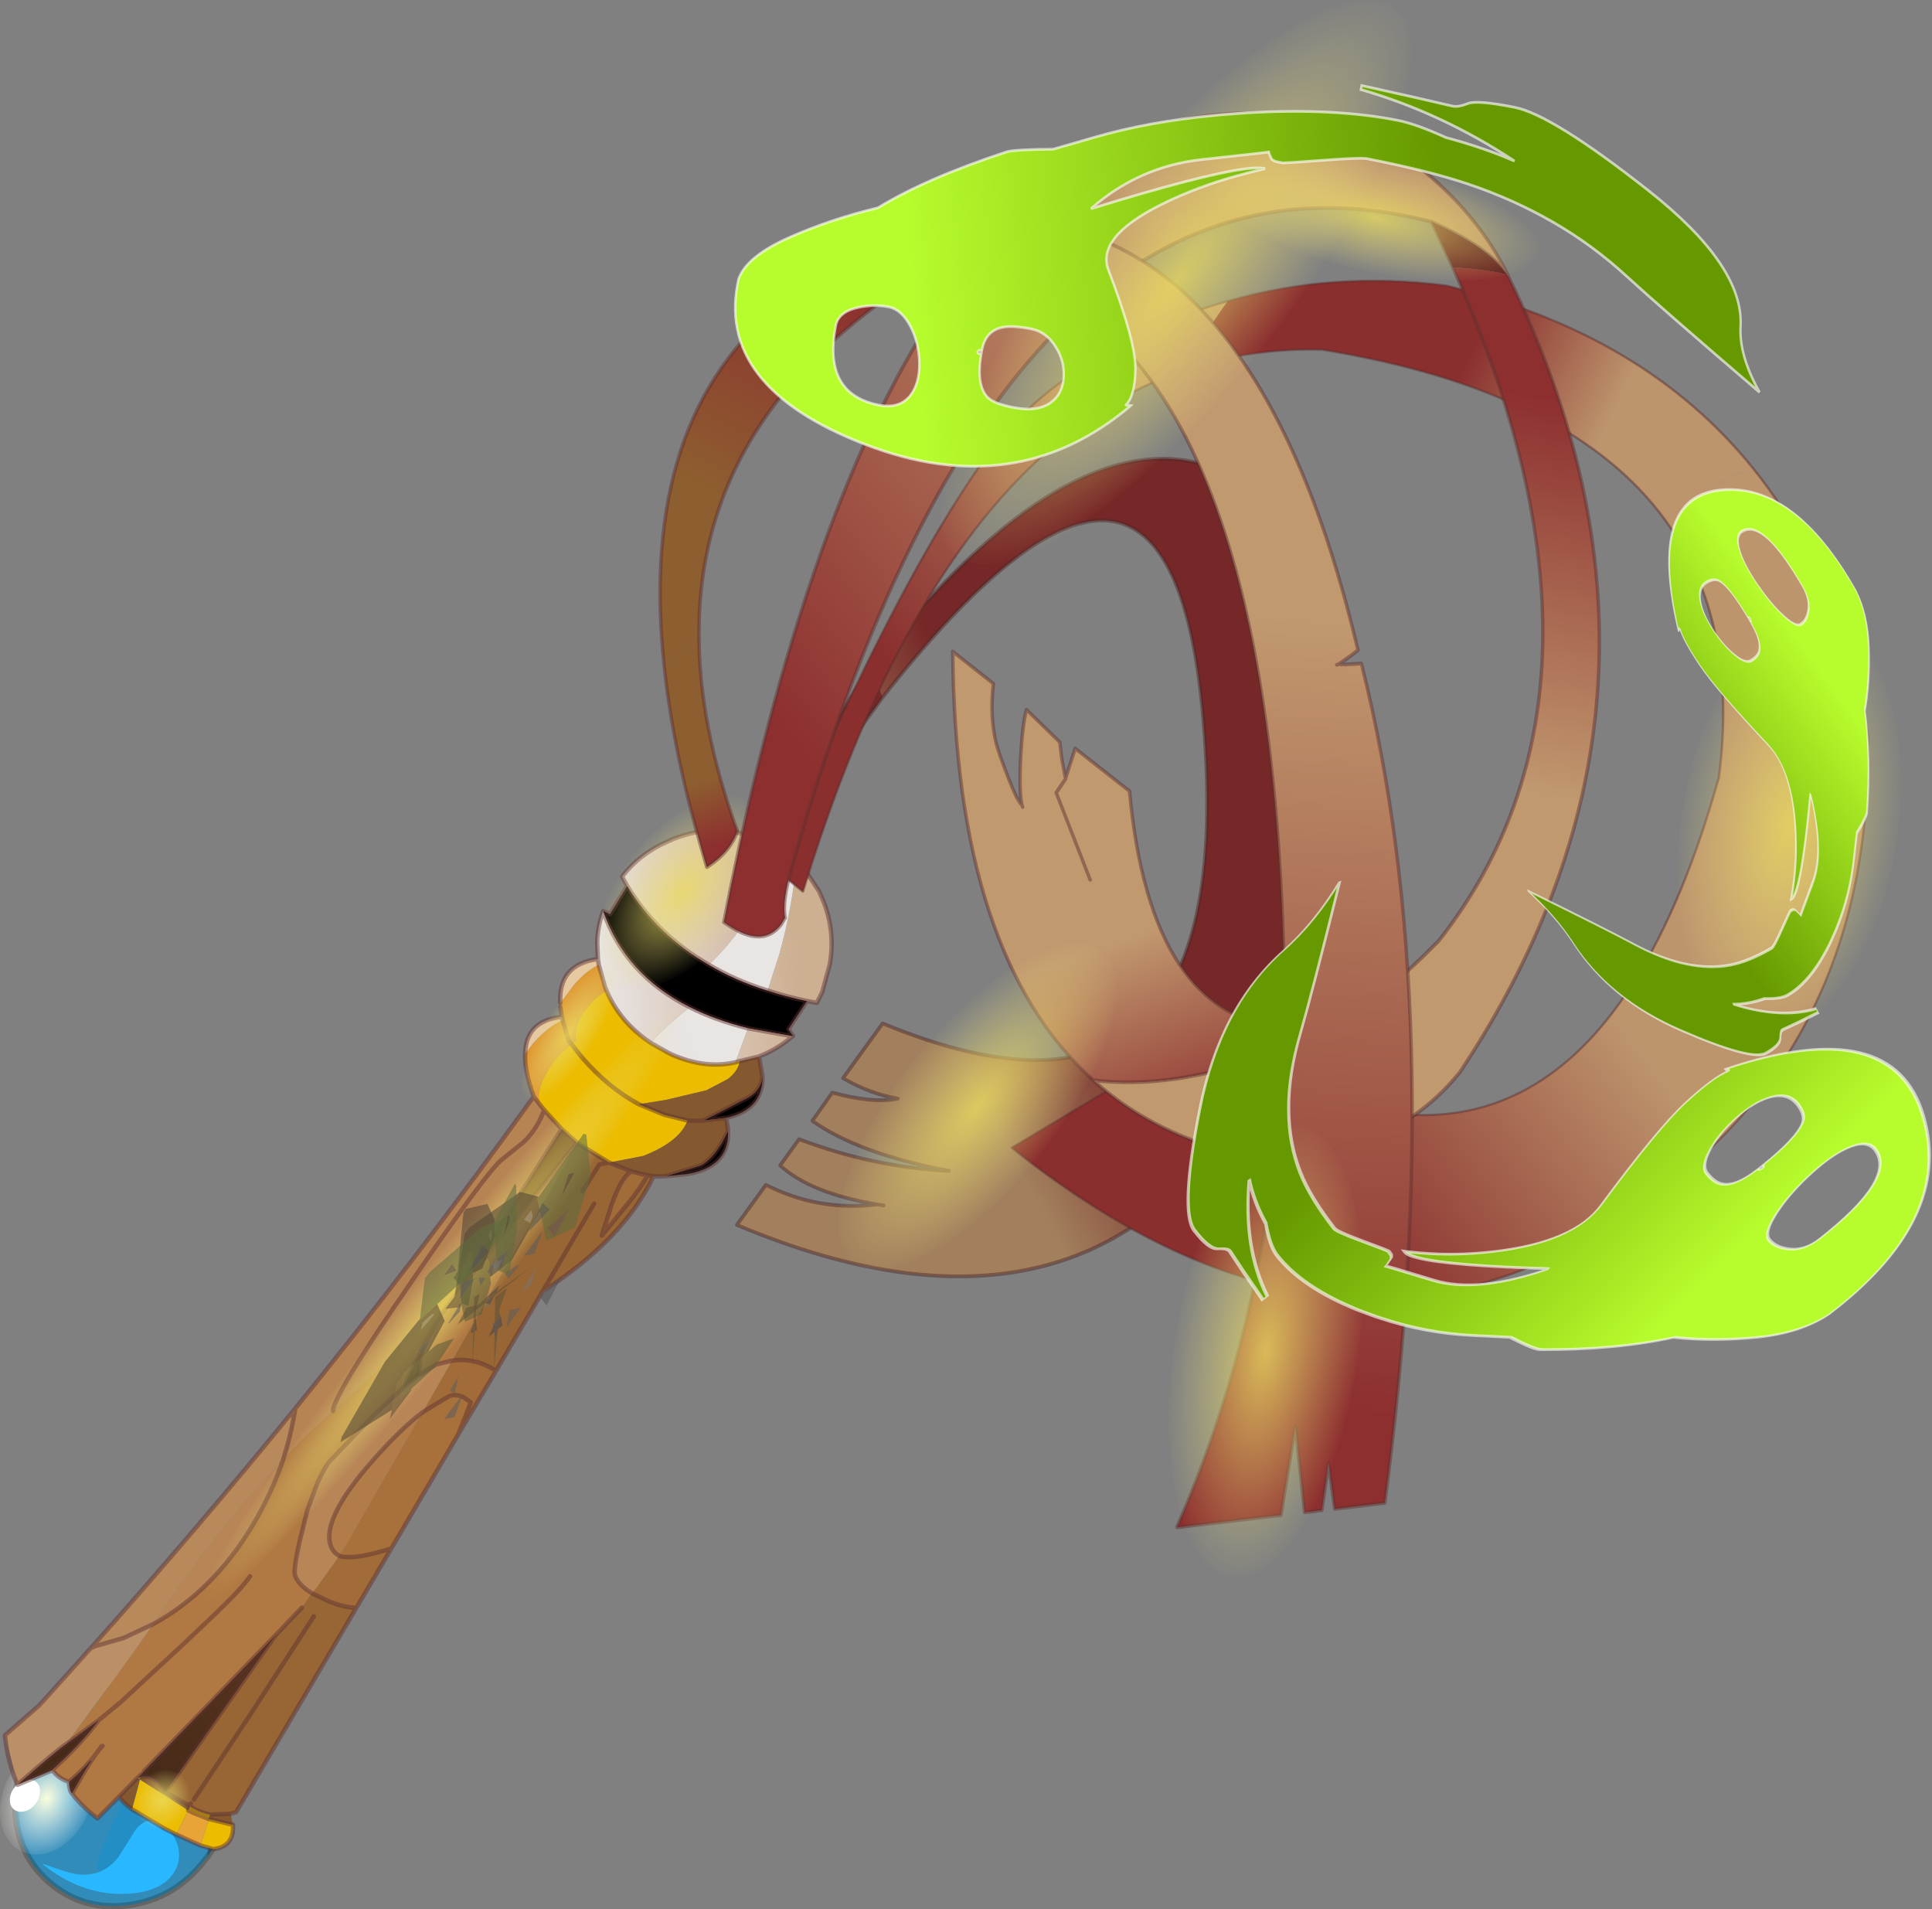 <svg viewBox="0 0 216.54 213.97" xmlns="http://www.w3.org/2000/svg" xmlns:xlink="http://www.w3.org/1999/xlink"><rect x="0" y="0" width="216.54" height="213.97" fill="#808080" stroke="none"/><g transform="translate(-209.72 -197.47)"><use transform="matrix(.509 -.639 .529 .422 204.15 401.51)" width="33" height="37.55" xlink:href="#a"/><use transform="matrix(.988 .148 -.148 .988 179.21 143.17)" width="305.1" height="275.6" xlink:href="#b"/></g><defs><linearGradient id="p" x1="-819.2" x2="819.2" gradientTransform="matrix(-.017 -.004 .004 -.015 429.55 -308.3)" gradientUnits="userSpaceOnUse"><stop stop-color="#cdb092" offset="0"/><stop stop-color="#ddccc1" offset=".439"/><stop stop-color="#ebebeb" offset=".847"/></linearGradient><linearGradient id="q" x1="-819.2" x2="819.2" gradientTransform="matrix(.025 -.014 .008 .013 394.3 -276)" gradientUnits="userSpaceOnUse"><stop stop-color="#ba8858" offset=".082"/><stop stop-color="#a56137" offset="1"/></linearGradient><linearGradient id="r" x1="-819.2" x2="819.2" gradientTransform="matrix(.012 -.007 .001 .002 350.9 -247.2)" gradientUnits="userSpaceOnUse"><stop stop-color="#452a18" offset="0"/><stop stop-color="#58341d" offset=".961"/></linearGradient><linearGradient id="s" x1="-819.2" x2="819.2" gradientUnits="userSpaceOnUse"><stop stop-color="#b0763b" offset="0"/><stop stop-color="#ddccc1" offset=".439"/><stop stop-color="#ebebeb" offset=".847"/></linearGradient><linearGradient id="A" x1="-819.2" x2="819.2" gradientTransform="matrix(.02 -.003 .007 .054 45.7 50.85)" gradientUnits="userSpaceOnUse"><stop stop-color="#a2805d" offset=".243"/><stop stop-color="#762727" offset="1"/></linearGradient><linearGradient id="D" x1="-819.2" x2="819.2" gradientTransform="matrix(.061 .016 -.035 .131 108.95 109.4)" gradientUnits="userSpaceOnUse"><stop stop-color="#bd956d" offset=".243"/><stop stop-color="#8a2e2e" offset="1"/></linearGradient><linearGradient id="E" x1="-819.2" x2="819.2" gradientTransform="matrix(-.059 0 0 -.134 91.2 107.3)" gradientUnits="userSpaceOnUse"><stop stop-color="#bd956d" offset=".243"/><stop stop-color="#8a2e2e" offset="1"/></linearGradient><linearGradient id="F" x1="-819.2" x2="819.2" gradientTransform="matrix(-.013 -.023 .019 -.011 180.65 64.6)" gradientUnits="userSpaceOnUse"><stop stop-color="#bd956d" offset=".243"/><stop stop-color="#8a2e2e" offset="1"/></linearGradient><linearGradient id="G" x1="-819.2" x2="819.2" gradientTransform="matrix(-.067 .022 -.01 -.029 82.8 34.45)" gradientUnits="userSpaceOnUse"><stop stop-color="#c1996f" offset=".243"/><stop stop-color="#8d2f2f" offset="1"/></linearGradient><linearGradient id="H" x1="-819.2" x2="819.2" gradientTransform="matrix(.021 -.037 .049 .028 103.85 66.7)" gradientUnits="userSpaceOnUse"><stop stop-color="#c1996f" offset=".243"/><stop stop-color="#8d2f2f" offset="1"/></linearGradient><linearGradient id="I" x1="-819.2" x2="819.2" gradientTransform="matrix(0 .022 -.025 0 68.75 108.75)" gradientUnits="userSpaceOnUse"><stop stop-color="#c1996f" offset=".243"/><stop stop-color="#8d2f2f" offset="1"/></linearGradient><linearGradient id="K" x1="-819.2" x2="819.2" gradientTransform="matrix(-.032 .079 -.053 -.022 55.65 89.15)" gradientUnits="userSpaceOnUse"><stop stop-color="#c1996f" offset=".243"/><stop stop-color="#8d2f2f" offset="1"/></linearGradient><linearGradient id="L" x1="-819.2" x2="819.2" gradientTransform="matrix(.025 -.025 .011 .011 28.85 24.15)" gradientUnits="userSpaceOnUse"><stop stop-color="#8d5e2f" offset=".412"/><stop stop-color="#8d2f2f" offset="1"/></linearGradient><linearGradient id="M" x1="-819.2" x2="819.2" gradientTransform="matrix(0 .009 -.007 0 5.65 58.85)" gradientUnits="userSpaceOnUse"><stop stop-color="#8d5e2f" offset=".412"/><stop stop-color="#8d2f2f" offset="1"/></linearGradient><linearGradient id="Q" x1="-819.2" x2="819.2" gradientTransform="matrix(.042 .129 -.161 .052 69.5 -88.5)" gradientUnits="userSpaceOnUse"><stop stop-color="#690" offset="0"/><stop stop-color="#b7fc2d" offset="1"/></linearGradient><g id="a" transform="translate(-1.4 2)"><use transform="matrix(.892 0 0 1 2.804 .15)" width="35.4" height="35.4" xlink:href="#c"/><use transform="matrix(.866 -.5 .43 .745 1.4 6.2)" width="16.4" height="16.4" xlink:href="#d"/><use transform="translate(8.05 2.9)" width="4.85" height="4.4" xlink:href="#e"/></g><g id="f"><path d="M28.6 17.65q0 4.8-3.35 8.15t-8.15 3.35q-4.75 0-8.1-3.35t-2.8-4.45q.5-1.15 13.65-4.45Q8.3 10.25 9 9.55q3.35-3.35 8.1-3.35 4.8 0 8.15 3.35t3.35 8.1" fill="#1f8fc7" fill-opacity=".8" fill-rule="evenodd" transform="translate(.5 .5)"/><path d="M20.1.25q5.25.8 9.25 4.8Q34.4 10.1 34.4 17.2t-5.05 12.15Q24.7 34 18.25 34.4 34.75 21.9 20.1.25" fill="#176891" fill-opacity=".8" fill-rule="evenodd" transform="translate(.5 .5)"/><path d="M18.25 34.4H17.2q-7.1 0-12.15-5.05T0 17.2 5.05 5.05 17.2 0l2.9.25Q34.75 21.9 18.25 34.4" fill="#1f8fc7" fill-opacity=".8" fill-rule="evenodd" transform="translate(.5 .5)"/><path d="M20.1.25q5.25.8 9.25 4.8Q34.4 10.1 34.4 17.2t-5.05 12.15Q24.7 34 18.25 34.4H17.2q-7.1 0-12.15-5.05T0 17.2 5.05 5.05 17.2 0z" fill="none" stroke="#17170c" stroke-linecap="round" stroke-linejoin="round" stroke-opacity=".251" transform="translate(.5 .5)"/><path d="m26.7 14.85 3.1-.95m-7.35-4.65L23.9 5.6m-8.15 2.65-1.7-3.7" fill="none" stroke="#abe3ff" stroke-linecap="round" stroke-linejoin="round" stroke-opacity=".2" transform="translate(.5 .5)"/><path d="M1.55 13.9h.1q1.35 4.35 2 5.4 2 3.6 6 3.6l2.4-.3 2.5-.3q1.5 0 2.2.6 1 .85 1 3.1t-1.4 3.9q-1.5 1.8-3.8 1.8-3.55 0-7-4.6-4-5.35-4-13.2" fill="#29b8ff" fill-rule="evenodd" transform="translate(.5 .5)"/><path d="M22.7 2.25q3.5 2.25 6.8 6.15l.35.35q5.45 7.4 0 17.1L28.5 28q-3.8 3.25-6.9 3.85 6.5-7.15 7-15.45.45-8.35-5.9-14.15" fill="#176891" fill-rule="evenodd" transform="translate(.5 .5)"/></g><g id="i" transform="translate(.2 .05)"><use transform="rotate(-29.817 235.65 63.108) scale(.997)" width="253.3" height="173.4" xlink:href="#j"/><use transform="matrix(-.213 -.267 .089 -.071 240.61 145.58)" width="170.45" height="429.25" xlink:href="#k"/><use transform="matrix(.297 -.314 .122 .116 175.77 151.63)" width="170.45" height="429.25" xlink:href="#k"/><use transform="matrix(-.013 .305 -.268 -.012 241.05 37.244)" width="170.45" height="429.25" xlink:href="#k"/></g><g id="j" transform="translate(-327.2 388.1)"><use transform="translate(327.2 -320.25)" width="121.1" height="87.7" xlink:href="#l"/><use transform="matrix(.391 -.226 .124 .215 419.22 -313.74)" width="56" height="56" xlink:href="#m"/><use transform="matrix(-.255 .184 -.061 -.085 424.87 -306.69)" width="56" height="56" xlink:href="#m"/><use transform="matrix(-.099 .072 -.061 -.085 346.54 -239.86)" width="56" height="56" xlink:href="#m"/><use transform="matrix(.775 0 0 .859 425.55 -375.17)" width="200" height="179.35" xlink:href="#n"/><use transform="matrix(1.314 -.759 .07 .122 353.04 -262.89)" width="56" height="56" xlink:href="#m"/><use transform="matrix(1.22 -.705 .218 .377 470.07 -348.65)" width="56" height="56" xlink:href="#m"/><use transform="matrix(.421 -.73 .377 .218 530.04 -261.36)" width="56" height="56" xlink:href="#m"/><use transform="matrix(.693 -.4 .158 .274 432 -275.99)" width="56" height="56" xlink:href="#m"/><use transform="matrix(-.457 .792 -.319 -.184 497.73 -259.05)" width="56" height="56" xlink:href="#m"/><use transform="matrix(.489 0 -.209 .473 385.78 -296.34)" width="62" height="61.4" xlink:href="#o"/></g><g id="l"><path d="M348.4-234.65q-.75 2.35-3.05 1.75l-1.2-.9 1.35-1.65.6-.8-1.4-1.3-.4-.45-.95.85-1.3 1.2-.95-1.05-2.65-3.4 2.05-2.8-.2-.25h.35l-.15.25 3.8 5.2.35-.35q.75 1.05 1.8 1.7l-.35.4 2.3 1.6m61.6-63q.15-1.6 2.25-3.2 1.75-1.35 3.55-1.8l.55-.15q.4-1.75 2.45-2.95 1.55-.95 2.85-1.05.1 2.4 1 4.55.6 1.4 1.5 2.7l1.35 1.65.4.45q2.9 2.9 6.35 3.4l.5.05q-.45.8-1.55 1.25l-.45.15-2.7.3-4.65-.65-3-.65q-2.55-3-4.05-7.25l-.55-1.8.55 1.8q1.5 4.25 4.05 7.25l2.25 2.15 2.2 1.55q-1.7 1.9-6.1 1.9l-3.85-.7-2.5-3.3-.05-.1-.95-1.85-.1-.2-.9-2.3-.4-1.2" fill="#ebbc00" fill-rule="evenodd" transform="translate(-327.2 320.25)"/><path d="M368.6-270.9q-2.55 3.05-5.95 5.7-6.8 5.25-14.4 6.25l3-2.05q6-4.1 12.6-7.55l4.75-2.35m15.6-2.65 2-.65h.1l2.2-.4 1.85.25-5.2 4.2q-3 .85-7.25 3.05-7.85 4.05-7.85 7.3 0 .75.5 1.3l-3.75 2.45-.65.35q-1.05-1.35-1.05-2.5 0-.65 1.85-3.4l2.15-3.05 2.05-2.3q1.75-1.7 2.45-1.95l6.35-2.95 4.25-1.7" fill="#b88656" fill-rule="evenodd" transform="translate(-327.2 320.25)"/><path d="m337.6-242.25-3.15 1.4q-.9-1.5-1.45-3l-.2-.65 2.15-1.75 1.2-.9.6-.4.1-.1.2-.1.5-.3-.5.3-.2.1-.1.1-.65.35q-1.5.8-3.15 1.35-.95-.85-1.15-1.65l-.2-.25q4-1.5 7-3.35l-4.1 1.1-.2.05.15-.15q8-4.95 13.8-8.85 7.6-1 14.4-6.25 3.4-2.65 5.95-5.7 3.7-1.8 7.2-3.05l.95-.35q9.7-3.4 22.05-11l2.4-1.5-7.4 5.45-2.75 1.75-1.3 1.05-.35.3.35-.3 1.3-1.05 2.75-1.75 18.55-10.75.05.1-.35.25-13.55 10.8-8.15 6.6-1.85-.25-2.2.4q.45-1.35 1.9-2.95l1.2-1.1-1.25.95-3.95 3.75-4.25 1.7-6.35 2.95q-.7.25-2.45 1.95l-2.05 2.3-2.15 3.05q-1.85 2.75-1.85 3.4 0 1.15 1.05 2.5l-1.65 1.1-3.85 1.8-19.4 8.9-.35.2-.6.25h-.05l-2.65 1.2M360.35-260q-1.3.9-4.9 2.4l-4.9 2-8.9 3.5-3.05 1 3.05-1 8.9-3.5 4.9-2q3.6-1.5 4.9-2.4m-22.8 11.95.4-.2h-.15l-.25.2" fill="#b07842" fill-rule="evenodd" transform="translate(-327.2 320.25)"/><path d="m393.8-281.35 7.4-5.45 10.1-7.35.1.2.95 1.85-18.55 10.75m-7.5 7.15h-.1l-2 .65 3.95-3.75.05.15q-1.45 1.6-1.9 2.95" fill="#6e4925" fill-rule="evenodd" transform="translate(-327.2 320.25)"/><path d="M370.55-258.5q-.5-.55-.5-1.3 0-3.25 7.85-7.3 4.25-2.2 7.25-3.05l-13.2 10.6-1.4 1.05" fill="#b17c48" fill-rule="evenodd" transform="translate(-327.2 320.25)"/><path d="M340.75-259q15.85-8.05 31.2-16.75-1.45 2.5-3.35 4.85l-4.75 2.35q-6.6 3.45-12.6 7.55l-3 2.05-3.65.25-3.25-.3h-.6" fill="#b8895a" fill-rule="evenodd" transform="translate(-327.2 320.25)"/><path d="M419-285.45q-5.65 5.35-16.35 7.55l-8.1 6.4-.55-.65q-1.5-1.7-3.65-2.2l8.15-6.6 13.55-10.8.35-.25 2.5 3.3-1.1-.2-2.85 2.1 2.85-2.1 1.1.2 2 1.85q-1.2.1-3.35 2.55l-2.4 2.95 3.9-2.2q2.2-1.25 3.35-2.25l.6.35m-48.8 33.1-20.95 16.5-.65-.05-2.15-.75q-1.05-.65-1.8-1.7l-.05-.1-1.95-2.4 18-11.95 3.85-1.8 1.65-1.1 1.4 1.5q1.3 1.25 2.65 1.85m-25.35 13.75-.25.15.25-.15m20.55-14.6-10.6 7.65-9.45 6.65 9.45-6.65 10.6-7.65m46.25-31.8-9 7.1 9-7.1" fill="#976634" fill-rule="evenodd" transform="translate(-327.2 320.25)"/><path d="m387.95-266.35-11.65 9.2q-3.7-.25-5.1-.95-.4-.15-.65-.4l1.4-1.05 13.2-10.6 3.4-.6q.8 0 1.5.7l.55.85-1.2 1.3-1.45 1.55" fill="#a8703b" fill-rule="evenodd" transform="translate(-327.2 320.25)"/><path d="m394.55-271.5-6.6 5.15 1.45-1.55 1.2-1.3-.55-.85q-.7-.7-1.5-.7l-3.4.6 5.2-4.2q2.15.5 3.65 2.2l.55.65m-18.25 14.35-6.1 4.8q-1.35-.6-2.65-1.85l-1.4-1.5.65-.35 3.75-2.45q.25.25.65.4 1.4.7 5.1.95m40.6-29.7q.7.55 1.5 1.05-1.15 1-3.35 2.25l-3.9 2.2 2.4-2.95q2.15-2.45 3.35-2.55" fill="#a26c39" fill-rule="evenodd" transform="translate(-327.2 320.25)"/><path d="M371.95-275.75q19.2-10.95 37.75-22.95l.3 1.05.4 1.2.9 2.3-10.1 7.35-2.4 1.5q-12.35 7.6-22.05 11l-.95.35q-3.5 1.25-7.2 3.05 1.9-2.35 3.35-4.85m3.85 1.8q.85-1.75 13.6-10.4 12.4-8.45 14.4-9.05l2.85-.9q1.85-.7 3.4-2.35l.2-.25-.2.25q-1.55 1.65-3.4 2.35l-2.85.9q-2 .6-14.4 9.05-12.75 8.65-13.6 10.4" fill="#b68353" fill-rule="evenodd" transform="translate(-327.2 320.25)"/><path d="m328.15-253.35 4.85-1.75 7.55-3.8.2-.1h.6l3.25.3 3.65-.25q-5.8 3.9-13.8 8.85l-.15.15q-1.4.3-6.85 2.3l.7-5.7" fill="#bc9066" fill-rule="evenodd" transform="translate(-327.2 320.25)"/><path d="M409.7-298.7q.05-3.05.85-4.85l1.35-.8q2.3-1.15 3.95-1.15l-.2 2.35.15.5-.15-.5.2-2.35.05-.4.25-1.1.15-.4 2.15-1.35q2.05-1.05 3.45-1.1l-.25 2.55v.5q-1.3.1-2.85 1.05-2.05 1.2-2.45 2.95l-.55.15q-1.8.45-3.55 1.8-2.1 1.6-2.25 3.2l-.3-1.05" fill="#df9932" fill-rule="evenodd" transform="translate(-327.2 320.25)"/><path d="M410.55-303.55q1.45-3.45 5.35-2.35l-.05.4q-1.65 0-3.95 1.15l-1.35.8m5.75-3.85q1.35-4.15 5.75-3.1l-.15.65q-1.4.05-3.45 1.1l-2.15 1.35" fill="#e6c9a1" fill-rule="evenodd" transform="translate(-327.2 320.25)"/><path d="m424.55-315.3.6.6 2.95-2.25q1.15 6.35 5.35 11.6 2.1 2.7 5.1 5.1 1.7 1.4 3.7 2.7l-3.1 2.2.2.9h-.05l-4.35-2.65q-3.1-2.2-5.25-4.6-5.45-6.05-5.15-13.6m9.95 23.85q-1.3 3.5-5.5 2.85l-2.5-.65 5.7-.6q1.6-.25 2.3-1.6m-5.85 4.3q-.75 2.25-2.75 2.85-1.35.4-3.25 0l-2.35-.65 4.15.3q1.9-.3 4.2-2.5" fill-rule="evenodd" transform="translate(-327.2 320.25)"/><path d="m434.95-293.65-.45 2.2q-.7 1.35-2.3 1.6l-5.7.6 2.5.65-.25 1.2-.1.25q-2.3 2.2-4.2 2.5l-4.15-.3-.7-.25-.6-.25-.6-.35q-.8-.5-1.5-1.05l-2-1.85 3.85.7q4.4 0 6.1-1.9l.1.05.95.4.6.2-.6-.2-.95-.4-.1-.05-2.2-1.55-2.25-2.15 3 .65 4.65.65 2.7-.3.45-.15q1.1-.45 1.55-1.25l2.1.3.1.05M348.6-235.9l-.2 1.25-2.3-1.6.35-.4 2.15.75m-10.15-4.5q-.7-1.1-.85-1.85l2.65-1.2h.05l.2.25-2.05 2.8m4.2-.45 1.95 2.4.05.1-.35.35-3.8-5.2.15-.25q1.55.15 2 2.6" fill="#85592f" fill-rule="evenodd" transform="translate(-327.2 320.25)"/><path d="m428.1-316.95-.15-1.2q2.4-1.45 5.3-1.75l1.6-.1q2.8 0 5.15.95l1.3.6 2.9 2.15.35.35q.05 3-3.8 6.25-3.15 2.6-7.3 4.35-4.2-5.25-5.35-11.6m18.75 4.3.55 1.3.6 2.8.05 1.25q0 3.75-1.95 6.9l-1.9 2.55-1 .9-.95-.6q-2-1.3-3.7-2.7l2.8-3.45q3.35-4.5 5.5-8.95m-7.55 18.2q-2.05.75-4.35.75h-.1l-2.1-.3-.5-.05 2.7-3.05 4.35 2.65m-17.25-16.05.6-1.75q.65-1.6 1.9-3.05-.3 7.55 5.15 13.6l-1.7.55q-2.85 1-3.85 1.6-.9-1.3-1.5-2.7-.9-2.15-1-4.55v-.5l.25-2.55.15-.65" fill="url(#p)" fill-rule="evenodd" transform="translate(-327.2 320.25)"/><path d="m388.2-277.15-.05-.15 1.25-.95-1.2 1.1m-51.45 29.6-.6.4-.05-.05.65-.35m.8-.5.25-.2h.15l-.4.2" fill="url(#q)" fill-rule="evenodd" transform="translate(-327.2 320.25)"/><path d="M332.8-244.5q-.15-.4.15-1.35 1.65-.55 3.15-1.35l.05.05-1.2.9-2.15 1.75m-1.2-3.25-4.15.1q5.45-2 6.85-2.3l.2-.05 4.1-1.1q-3 1.85-7 3.35m11.05 6.9q-.45-2.45-2-2.6h-.4.05l.6-.25.35-.2 19.4-8.9-18 11.95" fill="url(#r)" fill-rule="evenodd" transform="translate(-327.2 320.25)"/><path d="m444.55-315.95 1.35 1.65.15.25.05.1.75 1.3q-2.15 4.45-5.5 8.95l-2.8 3.45q-3-2.4-5.1-5.1 4.15-1.75 7.3-4.35 3.85-3.25 3.8-6.25M429.7-301.7q2.15 2.4 5.25 4.6l-2.7 3.05q-3.45-.5-6.35-3.4l-.4-.45-1.35-1.65q1-.6 3.85-1.6l1.7-.55" fill="url(#s)" fill-rule="evenodd" transform="translate(-327.2 320.25)"/><path d="m344.15-233.8-2.1-2.15 1.3-1.2.95-.85.4.45 1.4 1.3-.6.8-1.35 1.65" fill="#e9a437" fill-rule="evenodd" transform="translate(-327.2 320.25)"/><path d="m97.35 4.95.6.6 2.95-2.25-.15-1.2q2.4-1.45 5.3-1.75l1.6-.1q2.8 0 5.15.95l1.3.6 2.9 2.15.35.35 1.35 1.65.15.25.05.1.75 1.3.55 1.3.6 2.8.05 1.25q0 3.75-1.95 6.9L117 22.4l-1 .9-.95-.6-3.1 2.2.2.9h-.05q-2.05.75-4.35.75v.05l-.45 2.2q-1.3 3.5-5.5 2.85l-.25 1.2-.1.25q-.75 2.25-2.75 2.85-1.35.4-3.25 0l-2.35-.65-.7-.25-.6-.25q-5.65 5.35-16.35 7.55l-8.1 6.4-6.6 5.15-11.65 9.2-6.1 4.8-20.95 16.5-.65-.05m-.2 1.25q-.75 2.35-3.05 1.75l-1.2-.9-2.1-2.15-.95-1.05-2.65-3.4q-.7-1.1-.85-1.85l-3.15 1.4q-.9-1.5-1.45-3l-.2-.65q-.15-.4.15-1.35-.95-.85-1.15-1.65l-.2-.25-4.15.1q-.1-2.8.7-5.7l4.85-1.75 7.55-3.8.2-.1Q29.4 53.2 44.75 44.5q19.2-10.95 37.75-22.95.05-3.05.85-4.85 1.45-3.45 5.35-2.35l.25-1.1m.15-.4q1.35-4.15 5.75-3.1l.6-1.75q.65-1.6 1.9-3.05-.3 7.55 5.15 13.6 2.15 2.4 5.25 4.6l4.35 2.65M94.7 10.4l.15-.65M82.8 22.6l-.3-1.05m6.1-3.95-.15-.5.2-2.35.05-.4m5.75-.9v-.5l.25-2.55m-6.1 7.2.55 1.8q1.5 4.25 4.05 7.25m12.35-.4-.5-.05q-3.45-.5-6.35-3.4l-.4-.45-1.35-1.65q-.9-1.3-1.5-2.7-.9-2.15-1-4.55m16.9 6.55q1.7 1.4 3.7 2.7m-8.8-7.8q2.1 2.7 5.1 5.1M100.9 3.3q1.15 6.35 5.35 11.6M41.4 49.35q-2.55 3.05-5.95 5.7-6.8 5.25-14.4 6.25m-13.95 9 .2-.05 4.1-1.1 3.05-1 8.9-3.5 4.9-2q3.6-1.5 4.9-2.4M62.2 42l.35-.3 1.3-1.05 2.75-1.75 7.4-5.45 10.1-7.35-.9-2.3-.15-.45-.2.25q-1.55 1.65-3.4 2.35l-2.85.9q-2 .6-14.4 9.05-12.75 8.65-13.6 10.4m8.4.4 2-.65h.1q.45-1.35 1.9-2.95l1.2-1.1-1.25.95L57 46.7l-4.25 1.7-6.35 2.95q-.7.25-2.45 1.95l-2.05 2.3-2.15 3.05q-1.85 2.75-1.85 3.4 0 1.15 1.05 2.5l1.4 1.5q1.3 1.25 2.65 1.85m.35-6.15q-.5-.55-.5-1.3 0-3.25 7.85-7.3 4.25-2.2 7.25-3.05l3.4-.6q.8 0 1.5.7l.55.85-1.2 1.3-1.45 1.55m2.4-8-1.85-.25-2.2.4m26.1-17.8-.05-.1L66.6 38.9M49.1 63.1q-3.7-.25-5.1-.95-.4-.15-.65-.4m19.8-15.85q2.15.5 3.65 2.2l.55.65m-25.95.6q1.9-2.35 3.35-4.85m-31.2 16.75h.6l3.25.3 3.65-.25m-10.7 10.9-.5.3-.2.1-.1.1-.6.4-1.2.9-2.15 1.75m4.75-3.55.25-.2h.15l-.4.2m-10.1.4q5.45-2 6.85-2.3m-2.7 2.2q4-1.5 7-3.35m6.05 12.75-.05-.1-1.95-2.4q-.45-2.45-2-2.6m4 5.1q.75 1.05 1.8 1.7l2.15.75m-4-2.55.25-.15M18.9 84l-1.4-1.3-.4-.45M18.9 84l2.3 1.6m-3.05-4.25 9.45-6.65 10.6-7.65M13.1 76.8h.35m-.4 0h.05-.05L10.4 78m3.3-1.45-.6.25m-7.35-2.4q1.65-.55 3.15-1.35l.65-.35m23.9-5.25 3.85-1.8M15.45 79.4l18-11.95-19.4 8.9m93.7-49.8h-.1l-2.1-.3m1.75 2.55q-.7 1.35-2.3 1.6l-5.7.6 2.5.65m-4.15-1.3.1.05.95.4.6.2m-1.65-.65-2.2-1.55-2.25-2.15m-3.5 6.75q.7.55 1.5 1.05l.6.35m-7.7-8.7.1.2.95 1.85m-1.4 5.3 2.85-2.1 1.1.2-2.5-3.3m4.5 5.15q-1.2.1-3.35 2.55l-2.4 2.95 3.9-2.2q2.2-1.25 3.35-2.25m-3.5-2.9 2 1.85m3.4 1.9 4.15.3q1.9-.3 4.2-2.5m-26 9.25 9-7.1m-1.4-11.9-.25-.75" fill="none" stroke="#5e2f2f" stroke-linecap="round" stroke-linejoin="round" stroke-opacity=".471" stroke-width=".5"/></g><g id="n" transform="translate(2.65 -1.55)"><use transform="translate(-2.65 40.85)" width="108.25" height="95.2" xlink:href="#v"/><use transform="matrix(1.215 0 0 1 11.827 12.85)" width="152.65" height="158.7" xlink:href="#w"/><use transform="translate(11.55 1.55)" width="141.2" height="134.5" xlink:href="#x"/><use transform="matrix(.728 .42 -.131 .226 120.3 5.227)" width="56" height="56" xlink:href="#m"/><use transform="translate(12.15 2.2)" width="101.85" height="178.7" xlink:href="#y"/></g><g id="z"><path d="M47.55 17.35v-4.2q40.2-21.35 57-8 12.9 38.8-27.45 77.9Q40.15 109.9 0 74.8l6.05-3.5q5.7 5.75 13.95 7.65-8.4-4.55-11-9.35l3.95-2.3q8.45 6.9 18.6 11Q20.35 72 15.7 65.7l4.2-2.5q4.95 3.3 8.55 3.85-3.45-1.85-6.35-5.1l8.25-4.8Q71.7 92.8 90.2 33.9 104.85-13 47.55 17.35M20.9 79.4l-.9-.45.9.45" fill="url(#A)" fill-rule="evenodd" transform="translate(.25 .25)"/><path d="M47.55 13.15v4.2L22.9 31.7q13.15-11.75 24.65-18.55" fill="#762727" fill-rule="evenodd" transform="translate(.25 .25)"/><path d="M47.8 13.4q-11.5 6.8-24.65 18.55L47.8 17.6q57.3-30.35 42.65 16.55-18.5 58.9-59.85 23.25l-8.25 4.8q2.9 3.25 6.35 5.1-3.6-.55-8.55-3.85l-4.2 2.5q4.65 6.3 15.85 12.6-10.15-4.1-18.6-11l-3.95 2.3q2.6 4.8 11 9.35l.9.45M47.8 13.4q40.2-21.35 57-8 12.9 38.8-27.45 77.9Q40.4 110.15.25 75.05l6.05-3.5Q12 77.3 20.25 79.2" fill="none" stroke="#4e2727" stroke-linecap="round" stroke-linejoin="round" stroke-opacity=".471" stroke-width=".5"/></g><g id="C"><path d="m1.1 56-.1.05V56h.1" fill="url(#D)" fill-rule="evenodd" transform="translate(.7 3.1)"/><path d="m1 56-1.45-6.5q12.95-10.7 39.2-25.9Q65.85 7.85 84.7.9q18.5-6.85 44.45-1.25l.75.2q6.2 1.5 12 3.75-5.95 2.2-7.6 3.25-2.7 1.75-4.65 4.75Q78.7-7.4 1.1 56H1m204.3 43.4q.6 29.9-14.65 62.45-37.95 57.2-96.85 55.5-70.6-.35-91-89.2l44.3 3.55q30.05 91.35 114.6 18.9 22.4-25.35 23.15-52.75l8.3-.25q5.5 0 12.15 1.8" fill="url(#E)" fill-rule="evenodd" transform="translate(.7 3.1)"/><path d="M141.9 3.6q20.65 7.85 36.95 24.75 25.7 33.45 26.45 71.05-6.65-1.8-12.15-1.8l-8.3.25q.95-35.15-33.8-73.65-10.05-8.35-21.4-12.6 1.95-3 4.65-4.75 1.65-1.05 7.6-3.25" fill="url(#F)" fill-rule="evenodd" transform="translate(.7 3.1)"/><path d="M1.7 59.1.25 52.6q12.95-10.7 39.2-25.9Q66.55 10.95 85.4 4q18.5-6.85 44.45-1.25l.75.2q6.2 1.5 12 3.75 20.65 7.85 36.95 24.75Q205.25 64.9 206 102.5q.6 29.9-14.65 62.45-37.95 57.2-96.85 55.5-70.6-.35-91-89.2l44.3 3.55q30.05 91.35 114.6 18.9 22.4-25.35 23.15-52.75.95-35.15-33.8-73.65-10.05-8.35-21.4-12.6Q79.4-4.3 1.8 59.1l-.1.05z" fill="none" stroke="#5c2e2e" stroke-linecap="round" stroke-linejoin="round" stroke-opacity=".471" stroke-width=".5"/></g><g id="x"><path d="m152 36.95-.1-.4q-1.05-4.25-7.45-10.05Q92.6-7 23.95 74.8q-3.25 3.85-3.6 5.9l-.85.6q-3.8 2.15-7.35-2.5l-.35-.45q6.15-8.8 12.15-16.55 66.2-85.45 116.55-49.25Q150.75 24 152 36.6v.35" fill="url(#G)" fill-rule="evenodd" transform="translate(-11.55 -1.55)"/><path d="m151.9 36.55.1.4q5.55 60.4-48.5 94.7-11.1 5.8-26.8 3.45-16.25-7.35-23.25-19.9 9.95 4.8 24.15 5.2h4.45l1.1-.05-1.1.05v-.1l1.1.05 6.2-.35q7.6-1.1 18.15-5.35Q148.2 93 144.95 33.1q3.05 1.25 5.6 2.65l1.35.8m-86.3 40.5v.05l-.05.05.05-.1" fill="url(#H)" fill-rule="evenodd" transform="translate(-11.55 -1.55)"/><path d="M77.95 120.4h-.35q-14.2-.4-24.15-5.2-12.15-21.75 3.6-59l3.8 5.85q-2.2 3.75-2.75 7.3-.2 1.3-.2 5.2 0 2.9.4 3.65v.3q.05-1.5 2.4-6.25 1.95-3.85 3.25-5.45l2.8 5.55-.6 2.1-.55 2.6 2.9-3.2 5.1 7.8q-9.15 28.7 8.65 36.3-1.55 1.35-1.95 1.5l-2.35.8v.15m-12.4-43.25.05-.05v-.05l-.05.1-.1.05-1.85 1.15V90.6 78.35l1.85-1.15.1-.05" fill="url(#I)" fill-rule="evenodd" transform="translate(-11.55 -1.55)"/><path d="M144.45 26.5q6.4 5.8 7.45 10.05l-1.35-.8q-2.55-1.4-5.6-2.65l-.5-6.6m-62.4 93.9h-4.1v-.15l2.35-.8q.4-.15 1.95-1.5 3.1 1.35 7.1 2.05l-7.3.3v.1" fill="#632121" fill-rule="evenodd" transform="translate(-11.55 -1.55)"/><path d="m140.35 35 .1.4v-.35q-1.25-12.6-11.5-24.05Q78.6-25.2 12.4 60.25 6.4 68 .25 76.8l.35.45q3.55 4.65 7.35 2.5l.85-.6q.35-2.05 3.6-5.9 68.65-81.8 120.5-48.3 6.4 5.8 7.45 10.05m-6.95-3.45q3.25 59.9-37.45 81.55-10.55 4.25-18.15 5.35l-6.2.35-1.1.05h-4.45q-14.2-.4-24.15-5.2 7 12.55 23.25 19.9 15.7 2.35 26.8-3.45 54.05-34.3 48.5-94.7m-7.55-10.45.5 6.6m-91.5 82.1q-12.15-21.75 3.6-59l3.8 5.85q-2.2 3.75-2.75 7.3-.2 1.3-.2 5.2 0 2.9.4 3.65v.3q.05-1.5 2.4-6.25 1.95-3.85 3.25-5.45l2.8 5.55-.6 2.1-.55 2.6 2.9-3.2 5.1 7.8q-9.15 28.7 8.65 36.3 3.1 1.35 7.1 2.05l-7.3.3 1.1.05M54.05 75.5v.05l-.05.05-.1.05-1.85 1.15v12.25M54 75.6l.05-.1" fill="none" stroke="#5e2f2f" stroke-linecap="round" stroke-linejoin="round" stroke-opacity=".471" stroke-width=".5"/></g><g id="J"><path d="M95.9 73.65h.3-.3M40.4 3Q49.9.65 55.7 0q54.5 2.75 43.95 72.1l-.1.75-1.25.35-2.1.45q.2.2 3.1 1-6.55 46.9-41.1 103.55l-7.1-1.65 1.6-5.9-3.4 5.45-2.45-.55 3.3-10.95-6.65 10.15-14.7-3.45q29.95-27.2 45.45-66.9 32.1-82.15-11.35-98.55Q54.5 1.15 40.4 3" fill="url(#K)" fill-rule="evenodd" transform="translate(.25 .25)"/><path d="M40.4 3q14.1-1.85 22.5 2.85Q23.25 11.7 11.3 39.4l-4.35 1.8-2.2.9Q14.3 10.05 40.4 3" fill="url(#L)" fill-rule="evenodd" transform="translate(.25 .25)"/><path d="M11.3 39.4q-4.9 11.2-5.25 26Q4 67.6.1 68.35H0v-.05l.25-2.4q1.35-13.25 4.5-23.8l2.2-.9 4.35-1.8M.1 68.35 0 68.3l.1.05" fill="url(#M)" fill-rule="evenodd" transform="translate(.25 .25)"/><path d="M96.45 73.9h-.3m-33-67.8q43.45 16.4 11.35 98.55-15.5 39.7-45.45 66.9l14.7 3.45 6.65-10.15-3.3 10.95 2.45.55 3.4-5.45-1.6 5.9 7.1 1.65Q93 121.8 99.55 74.9q-2.9-.8-3.1-1l2.1-.45 1.25-.35.1-.75Q110.45 3 55.95.25q-5.8.65-15.3 3 14.1-1.85 22.5 2.85-39.65 5.85-51.6 33.55-4.9 11.2-5.25 26-2.05 2.2-5.95 2.95h-.1v-.05l.25-2.4Q1.85 52.9 5 42.35q9.55-32.05 35.65-39.1M.25 68.55l.1.05" fill="none" stroke="#5e2f2f" stroke-linecap="round" stroke-linejoin="round" stroke-opacity=".471" stroke-width=".5"/></g><g id="o" transform="translate(29 25.9)"><use transform="matrix(.539 -.333 0 .539 -2.06 -4.231)" width="65.05" height="73.7" xlink:href="#N"/><use transform="matrix(.237 -.148 0 .539 -.354 -10.405)" width="65.05" height="73.7" xlink:href="#N"/><use transform="matrix(.24 -.504 .602 -.201 -29.013 32.877)" width="65.05" height="73.7" xlink:href="#N"/></g><g id="O" fill-opacity=".557" fill-rule="evenodd"><path d="m21.75-21.8 3.15-.75.8 3.3-1.05 1.55-2.9-4.1M26.3 9.1l-4.05-1.25 6.15-3.9-2.1 5.15" fill="#767676" transform="translate(13.1 42.95)"/><path d="M12.2-19.85 14-13.3l-6.4-1.4 4.6-5.15M12.1 7l.1-.15L14 13.4l-2.25-.5.35-5.9m-1.75 5.6-2.75-.65 2.65-2.9.1 3.55" fill="#464646" transform="translate(13.1 42.95)"/><path d="M15.85-3.65 14-7.1l.2-.55 5.6 2.25.15.65-4.1 1.1m11.45.95-4.85-3.9 8.2-2.15L27.3-2.7M-6.6 30.75l-4.85-3.9 8.2-2.15-3.35 6.05" fill="#5e5e5e" transform="translate(13.1 42.95)"/><path d="m36.2-.9-3.3-6.75 9.75 1.35L36.3-.8l-.05.05-.05-.15M34 24.7l-3.35-6.9 9.75 1.35L34 24.7" fill="#565656" transform="translate(13.1 42.95)"/><path d="m41.45-21.25 2.9 2.1-5.6 4.4 2.7-6.5" fill="#3e3e3e" transform="translate(13.1 42.95)"/><path d="m-9.1-20.25 12.05-3L4.5-21.6l-11.1 3.75.85 3.9-.5.6-6.85-5.95 4-.95m15.15.3.35.4-.25.1-.1-.5m4.2 29L9.85-1.9 15.1-.65l-.15.6L12.2 4.9 12.1 7l-.35 5.9-.9 15.3-.5-15.6-.1-3.55" fill="#5d5138" transform="translate(13.1 42.95)"/><path d="m4.5-21.6.7-.2.7.95.15.9.1.5 1 6.8.45 3.2-3.65 8.7-7.6-4.2-2.1-9-.85-3.9L4.5-21.6" fill="#5c5c39" transform="translate(13.1 42.95)"/><path d="m28.95-18.45-1.5-6.35 20.25-6.75 1.3 1.6 2.95 19.5-6.3 14.75L36.3-.8l6.35-5.5-9.75-1.35L36.2-.9l-3.65-1.95-3.6-15.6m12.5-2.8-2.7 6.5 5.6-4.4-2.9-2.1" fill="#5f6c3f" transform="translate(13.1 42.95)"/><path d="m28.05-25-.6.2 1.5 6.35-12 8.25-9.8-2.45-1-6.8.25-.1-.35-.4-.15-.9-.7-.95-.7.2-1.55-1.65-12.05 3 3.45-22.25 2.35-.45 22.65 7.6L28.05-25M12.2-19.85 7.6-14.7l6.4 1.4-1.8-6.55m9.55-1.95 2.9 4.1 1.05-1.55-.8-3.3-3.15.75" fill="#504434" transform="translate(13.1 42.95)"/></g><g id="P"><path d="M61.65 49.15q0-8.7-5.65-12.1-4.9-2.9-12.4-1.15-7.1 1.7-12.4 6.4-5.65 5.05-5.65 10.6 0 6.2 2.25 12.25 2.95 8 8.25 8 25.6 0 25.6-24M38.2-24.45q-5.8 1-10.15 5.75-4.65 5-4.65 11.25Q23.4.8 24.9 4.7q2.45 6.5 9.45 6.5H35q-.25 1.1-.15 1.2 1.4 1.25 1-1.2 11.75-.35 15.3-6.05Q53 2.15 53-6.3q0-10.35-4.6-15.1-4-4.1-10.2-3.05m5.95-27.8-.1-2.05Q87.1-15.15 76.8 51.6t-50.85 65.2q-8.6-1.65-18.25-17.25Q-1.95 83.9-9.45 65.2l-.05-.05Q-23.35 48-38.7 16.85q-1.4-2.95-4.25-18.9l-7.25-16.1q-9.45-20.9-16.3-47.35l-.8-3.05-2.45-10.15q-7.95-35.2-7.95-62.45 0-7.85 2.8-21.25.55-9 1.5-16.5.85-6.95 2.15-13.55-12.2 33.6-14.95 68.8h-1.5l.5-22.1.5-16.9q0-2.5-2-6t-1.95-19.55q.05-16.1 20.5-61.4 20.45-45.35 42.45-48.75Q-17-300-5.2-311.4l-.05.1q-23.3 46.8-32.3 63.5-9 16.65-14.4 34.7-5.45 18.05-7.75 37.9-2 17.15-2 43.55 0 2.7 3.75 18.2t3.75 16.3l-.05 3-.45 1.5-1.5 1.25q-.4.35-.95.6l1.7 6 2.2 8.05 3.6 13.05q6.9 25.05 25.5 41.4Q-43.8-64.15-49-81.1q-1.9-6.05-1.9-8.9v-.6l.15.4 2.7 6.6.4.9q6.35 15.1 14.5 28 18.1 28.65 29.85 20.35Q20.65-51.3 30.45-53.3q9.75-2 13.7 1.05" fill="url(#Q)" fill-rule="evenodd" transform="translate(91.15 311.9)"/><path d="M44.15-52.25q-3.95-3.05-13.7-1.05-9.8 2-33.75 18.95-11.75 8.3-29.85-20.35-8.15-12.9-14.5-28l-.4-.9-2.7-6.6-.15-.4v.6q0 2.85 1.9 8.9 5.2 16.95 24.85 58.8-18.6-16.35-25.5-41.4l-3.6-13.05-2.2-8.05-1.7-6q.55-.25.95-.6l1.5-1.25.45-1.5.05-3q0-.8-3.75-16.3t-3.75-18.2q0-26.4 2-43.55 2.3-19.85 7.75-37.9 5.4-18.05 14.4-34.7 9-16.7 32.3-63.5l.05-.1Q-17-300-27.7-298.35q-22 3.4-42.45 48.75-20.45 45.3-20.5 61.4-.05 16.05 1.95 19.55t2 6l-.5 16.9-.5 22.1h1.5q2.75-35.2 14.95-68.8-1.3 6.6-2.15 13.55-.95 7.5-1.5 16.5-2.8 13.4-2.8 21.25 0 27.25 7.95 62.45l2.45 10.15.8 3.05q6.85 26.45 16.3 47.35l7.25 16.1q2.85 15.95 4.25 18.9Q-23.35 48-9.5 65.15l.05.05q7.5 18.7 17.15 34.35 9.65 15.6 18.25 17.25 40.55 1.55 50.85-65.2T44.05-54.3l.1 2.05m-5.95 27.8q6.2-1.05 10.2 3.05Q53-16.65 53-6.3q0 8.45-1.85 11.45-3.55 5.7-15.3 6.05.4 2.45-1 1.2-.1-.1.15-1.2h-.65q-7 0-9.45-6.5Q23.4.8 23.4-7.45q0-6.25 4.65-11.25 4.35-4.75 10.15-5.75m23.45 73.6q0 24-25.6 24-5.3 0-8.25-8-2.25-6.05-2.25-12.25 0-5.55 5.65-10.6 5.3-4.7 12.4-6.4 7.5-1.75 12.4 1.15 5.65 3.4 5.65 12.1" fill="none" stroke="#fff" stroke-linecap="round" stroke-opacity=".624" transform="translate(91.15 311.9)"/></g><use width="35.4" height="35.4" xlink:href="#f" id="c"/><use width="16.4" height="16.4" xlink:href="#g" id="d"/><use width="305.1" height="275.6" xlink:href="#i" id="b"/><use width="56" height="56" xlink:href="#t" id="m"/><use width="108.25" height="95.2" xlink:href="#z" id="v"/><use transform="matrix(.575 -.154 .154 .575 .02 31.775)" width="206.25" height="220.75" xlink:href="#B" id="w"/><use width="206.25" height="220.75" xlink:href="#C" id="B"/><use width="101.85" height="178.7" xlink:href="#J" id="y"/><use width="65.05" height="73.7" xlink:href="#O" id="N"/><use width="170.45" height="429.25" xlink:href="#P" id="k"/><path d="M14 14q-2.4 2.4-5.8 2.4T2.4 14 0 8.2t2.4-5.8T8.2 0 14 2.4t2.4 5.8T14 14" fill="url(#h)" fill-rule="evenodd" id="g"/><path d="M12.15 6.65q-.7.65-1.7.65t-1.7-.65-.7-1.55.7-1.55 1.7-.65 1.7.65q.75.65.75 1.55t-.75 1.55" fill="#fff" fill-rule="evenodd" transform="translate(-8.05 -2.9)" id="e"/><path d="M-3-23.85q11.6 0 19.8 8.2T25 4.15t-8.2 19.8-19.8 8.2-19.8-8.2-8.2-19.8 8.2-19.8 19.8-8.2" fill="url(#u)" fill-rule="evenodd" transform="translate(31 23.85)" id="t"/><radialGradient id="h" cx="0" cy="0" r="819.2" gradientTransform="matrix(.011 0 0 .011 8.2 8.2)" gradientUnits="userSpaceOnUse"><stop stop-color="#f9fede" offset="0"/><stop stop-color="#fff" stop-opacity="0" offset="1"/></radialGradient><radialGradient id="u" cx="0" cy="0" r="819.2" gradientTransform="translate(-3 4.15) scale(.035)" gradientUnits="userSpaceOnUse"><stop stop-color="#ebdb60" stop-opacity=".8" offset="0"/><stop stop-color="#eade7f" stop-opacity="0" offset="1"/></radialGradient></defs></svg>